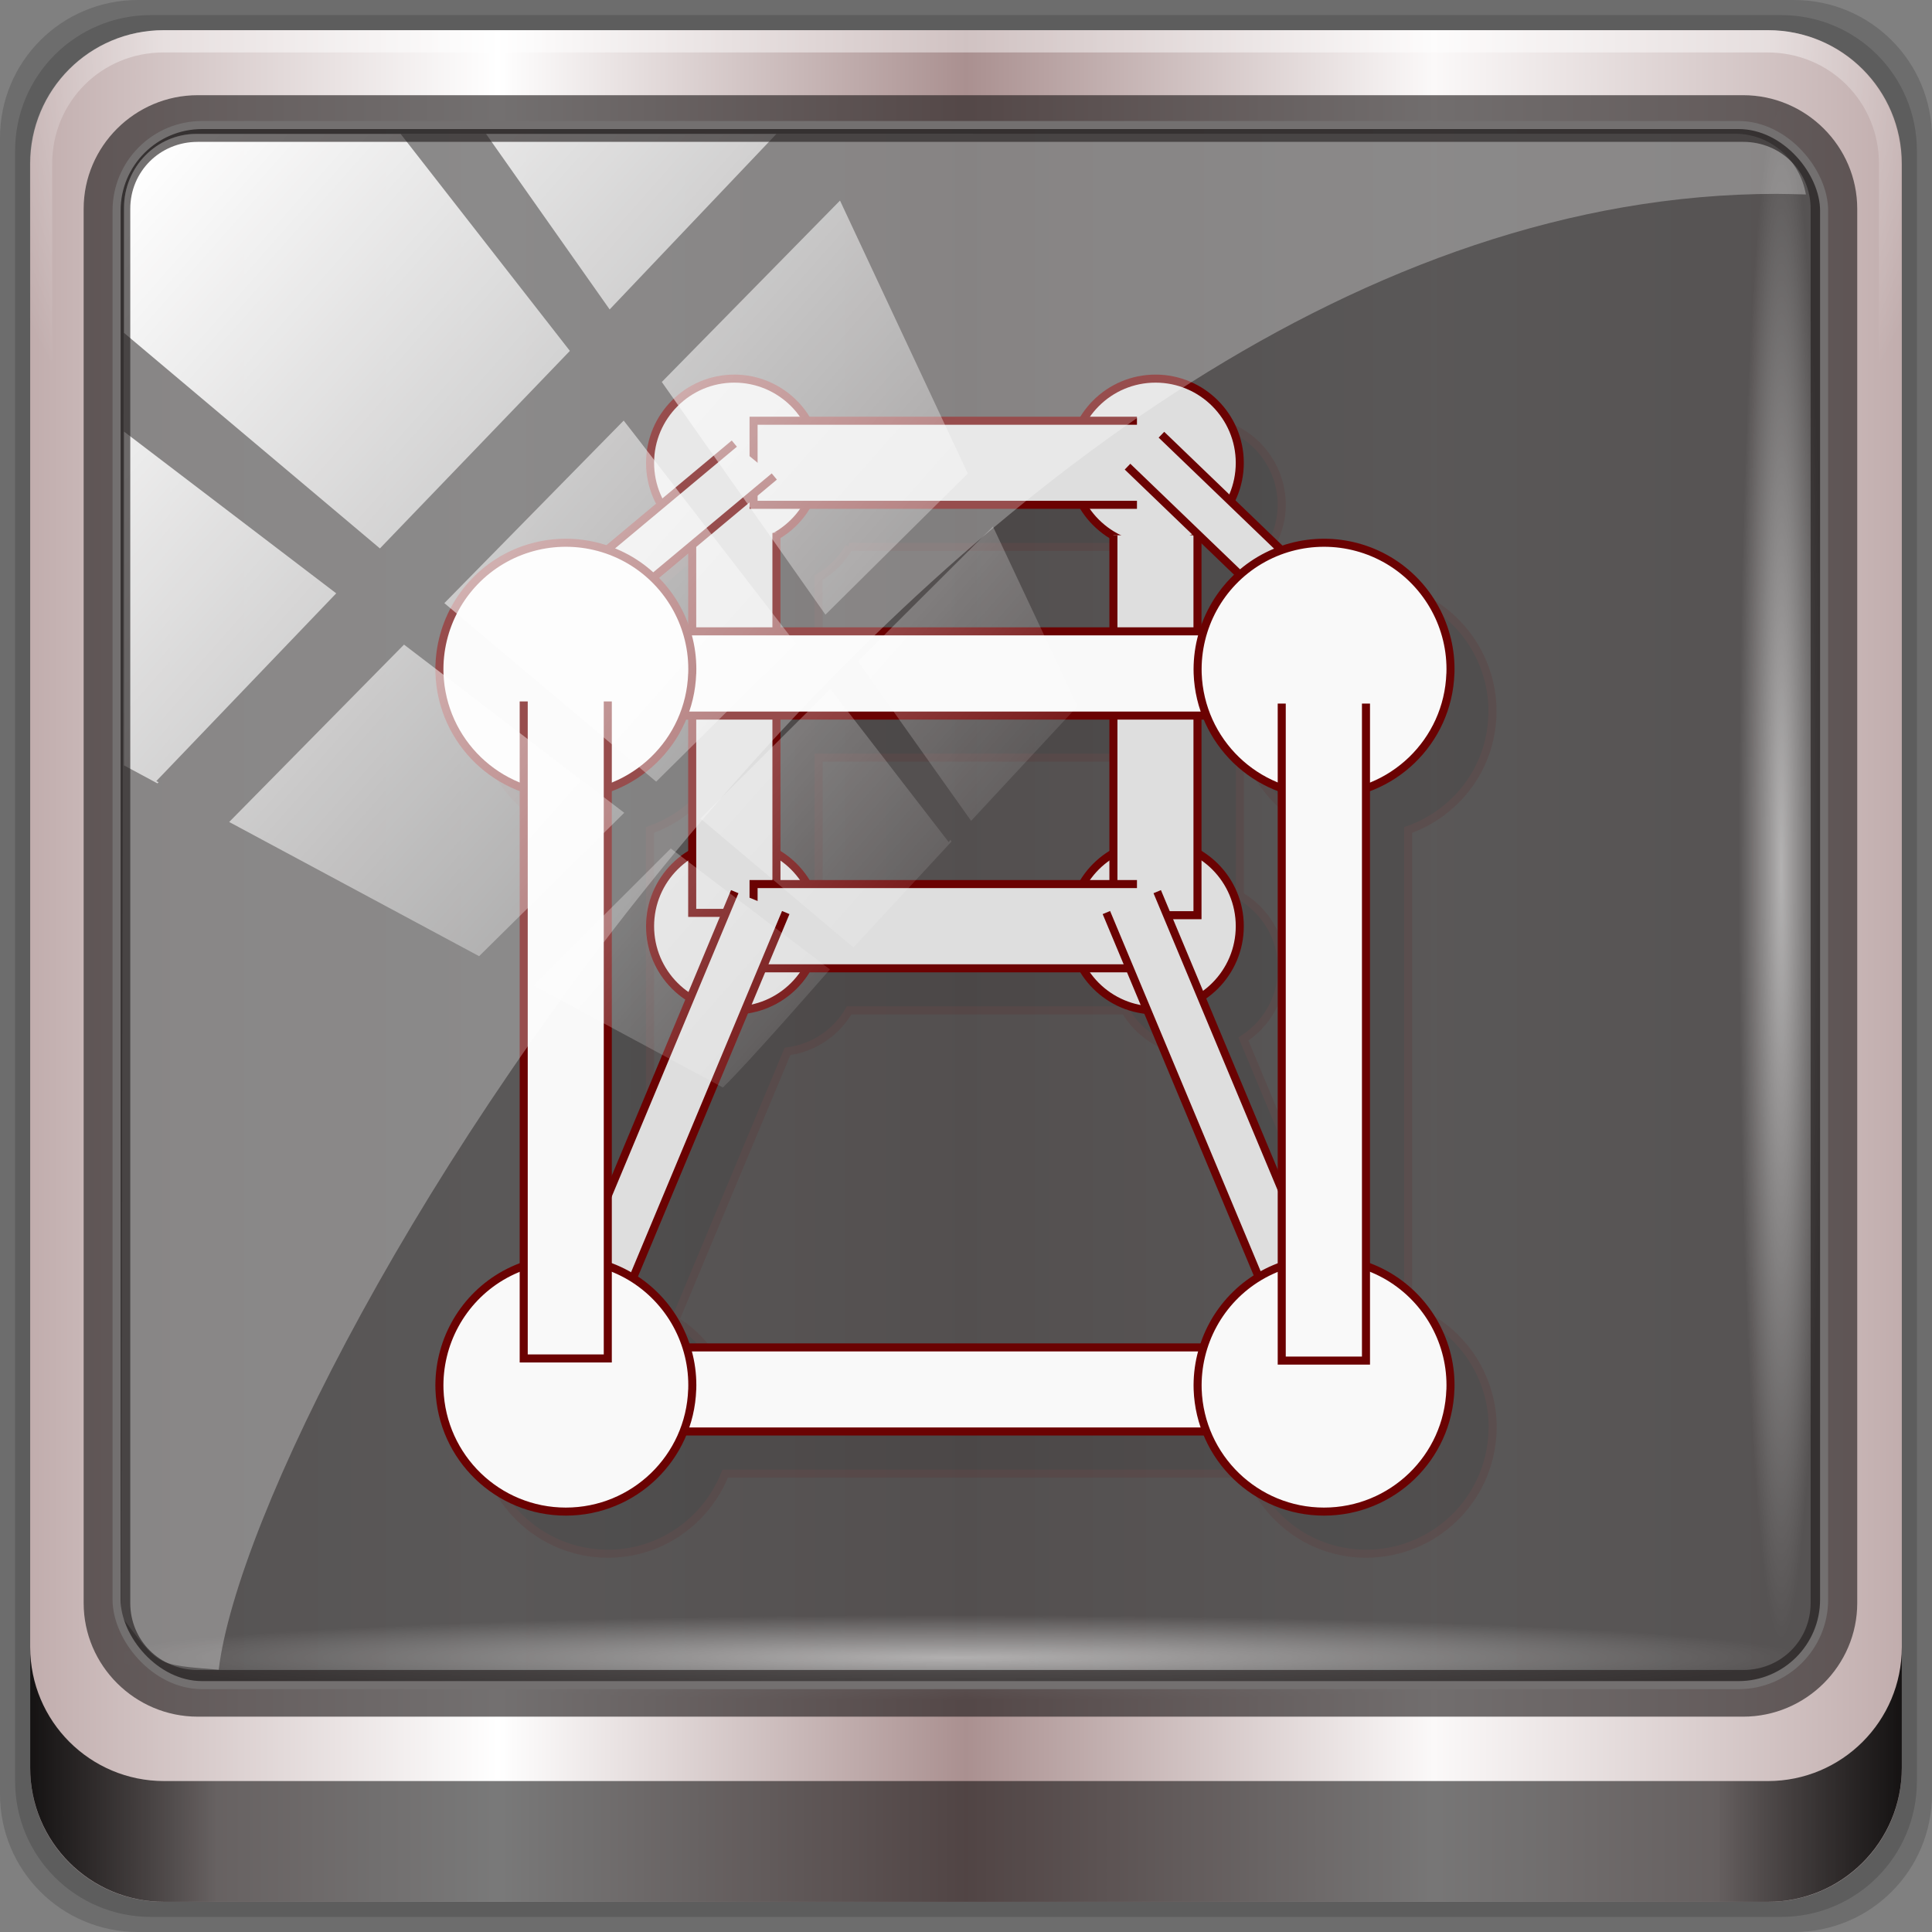 <?xml version="1.0" encoding="UTF-8" standalone="no"?>
<svg
   xmlns:dc="http://purl.org/dc/elements/1.1/"
   xmlns:cc="http://creativecommons.org/ns#"
   xmlns:rdf="http://www.w3.org/1999/02/22-rdf-syntax-ns#"
   xmlns:svg="http://www.w3.org/2000/svg"
   xmlns="http://www.w3.org/2000/svg"
   xmlns:xlink="http://www.w3.org/1999/xlink"
   xmlns:sodipodi="http://sodipodi.sourceforge.net/DTD/sodipodi-0.dtd"
   xmlns:inkscape="http://www.inkscape.org/namespaces/inkscape"
   viewBox="0 0 96 96"
   version="1.1"
   id="svg87"
   sodipodi:docname="boxes.svg"
   width="96"
   height="96"
   inkscape:version="0.92.0 r15299">
  <rect x="0" y="0" width="96" height="96" fill="#808080" stroke="none"/>
  <title
     id="title4123">Part of Lila HD icon Theme</title>
  <sodipodi:namedview
     pagecolor="#ffffff"
     bordercolor="#666666"
     borderopacity="1"
     objecttolerance="10"
     gridtolerance="10"
     guidetolerance="10"
     inkscape:pageopacity="0"
     inkscape:pageshadow="2"
     inkscape:window-width="1280"
     inkscape:window-height="972"
     id="namedview89"
     showgrid="false"
     inkscape:zoom="3.4766083"
     inkscape:cx="24"
     inkscape:cy="21.966102"
     inkscape:window-x="0"
     inkscape:window-y="26"
     inkscape:window-maximized="1"
     inkscape:current-layer="g3950" />
  <defs
     id="defs7">
    <linearGradient
       id="linearGradient3764"
       x1="1"
       x2="47"
       gradientUnits="userSpaceOnUse"
       gradientTransform="rotate(-90,24,24)">
      <stop
         style="stop-color:#3d3d3d;stop-opacity:1"
         id="stop2" />
      <stop
         offset="1"
         style="stop-color:#474747;stop-opacity:1"
         id="stop4" />
    </linearGradient>
    <linearGradient
       gradientTransform="rotate(-90,24,24)"
       gradientUnits="userSpaceOnUse"
       x2="47"
       x1="1"
       id="linearGradient3764-3">
      <stop
         id="stop7"
         style="stop-color:#505050;stop-opacity:1" />
      <stop
         id="stop9"
         style="stop-color:#5a5a5a;stop-opacity:1"
         offset="1" />
    </linearGradient>
    <radialGradient
       gradientTransform="translate(-56.339,76.678)"
       gradientUnits="userSpaceOnUse"
       r="8"
       cy="23"
       cx="31"
       id="radialGradient4187">
      <stop
         id="stop12"
         style="stop-color:#e36b5d;stop-opacity:1" />
      <stop
         id="stop14"
         style="stop-color:#e05b4c;stop-opacity:1"
         offset="1" />
    </radialGradient>
    <radialGradient
       gradientTransform="translate(-56.339,76.678)"
       gradientUnits="userSpaceOnUse"
       r="8"
       cy="29"
       cx="22"
       id="radialGradient4195">
      <stop
         id="stop17"
         style="stop-color:#7070d0;stop-opacity:1" />
      <stop
         id="stop19"
         style="stop-color:#6161cb;stop-opacity:1"
         offset="1" />
    </radialGradient>
    <radialGradient
       gradientTransform="translate(-56.339,76.678)"
       gradientUnits="userSpaceOnUse"
       r="8"
       cy="19"
       cx="20"
       id="radialGradient4203">
      <stop
         id="stop22"
         style="stop-color:#32e647;stop-opacity:1" />
      <stop
         id="stop24"
         style="stop-color:#20e437;stop-opacity:1"
         offset="1" />
    </radialGradient>
    <linearGradient
       y2="47"
       x2="90"
       y1="47"
       x1="6"
       gradientTransform="matrix(1.107,0,0,1.107,2.901,-18.701)"
       gradientUnits="userSpaceOnUse"
       id="linearGradient4071"
       xlink:href="#linearGradient6139-0"
       inkscape:collect="always" />
    <linearGradient
       id="linearGradient6139-0">
      <stop
         style="stop-color:#c1adad;stop-opacity:1;"
         offset="0"
         id="stop6141-2" />
      <stop
         id="stop6151-0"
         offset="0.25"
         style="stop-color:#ffffff;stop-opacity:1;" />
      <stop
         id="stop6147-1"
         offset="0.5"
         style="stop-color:#aa9090;stop-opacity:1;" />
      <stop
         style="stop-color:#fbf9f9;stop-opacity:1;"
         offset="0.75"
         id="stop6149-4" />
      <stop
         style="stop-color:#c1adad;stop-opacity:1;"
         offset="1"
         id="stop6143-4" />
    </linearGradient>
    <linearGradient
       id="linearGradient556">
      <stop
         offset="0"
         style="stop-color:#ffffff;stop-opacity:1"
         id="stop557" />
      <stop
         offset="1"
         style="stop-color:#d2d2d2;stop-opacity:1;"
         id="stop558" />
    </linearGradient>
    <radialGradient
       inkscape:collect="always"
       xlink:href="#linearGradient4091-0-3-0-7"
       id="radialGradient7430-4"
       gradientUnits="userSpaceOnUse"
       gradientTransform="matrix(-1.072,0,0,-0.875,199.464,-19.126)"
       cx="48"
       cy="-27"
       fx="48"
       fy="-27"
       r="42" />
    <linearGradient
       id="linearGradient4091-0-3-0-7">
      <stop
         id="stop4093-3-6-4-2"
         offset="0"
         style="stop-color:#ffffff;stop-opacity:1;" />
      <stop
         style="stop-color:#ffffff;stop-opacity:1;"
         offset="0.8"
         id="stop4099-6-1-8-3" />
      <stop
         id="stop4095-1-0-7-9"
         offset="1"
         style="stop-color:#ffffff;stop-opacity:0;" />
    </linearGradient>
    <linearGradient
       gradientUnits="userSpaceOnUse"
       y2="88.172"
       x2="94.5"
       y1="88.172"
       x1="1.5"
       id="linearGradient4129"
       xlink:href="#linearGradient3832-0-6-1-1"
       inkscape:collect="always"
       gradientTransform="translate(8.044,-14.666)" />
    <linearGradient
       id="linearGradient3832-0-6-1-1">
      <stop
         id="stop3834-6-3-7-1"
         offset="0"
         style="stop-color:#000000;stop-opacity:1;" />
      <stop
         style="stop-color:#000000;stop-opacity:0.588;"
         offset="0.1"
         id="stop3872-2-4" />
      <stop
         id="stop3844-6-2-7-6"
         offset="0.9"
         style="stop-color:#000000;stop-opacity:0.588;" />
      <stop
         id="stop3836-5-0-2-9"
         offset="1"
         style="stop-color:#000000;stop-opacity:1;" />
    </linearGradient>
    <radialGradient
       inkscape:collect="always"
       xlink:href="#linearGradient3737"
       id="radialGradient7462-1"
       gradientUnits="userSpaceOnUse"
       gradientTransform="matrix(0.975,0,0,0.049,41.943,65.501)"
       cx="13.948"
       cy="44.893"
       fx="13.948"
       fy="44.893"
       r="43.199" />
    <linearGradient
       id="linearGradient3737">
      <stop
         id="stop3739"
         style="stop-color:#ffffff;stop-opacity:1"
         offset="0" />
      <stop
         id="stop3741"
         style="stop-color:#ffffff;stop-opacity:0"
         offset="1" />
    </linearGradient>
    <radialGradient
       inkscape:collect="always"
       xlink:href="#linearGradient3737"
       id="radialGradient7464-8"
       gradientUnits="userSpaceOnUse"
       gradientTransform="matrix(0.888,0,0,0.049,16.069,-98.752)"
       cx="13.948"
       cy="44.893"
       fx="13.948"
       fy="44.893"
       r="43.199" />
    <linearGradient
       y2="7.017"
       x2="45.448"
       y1="92.54"
       x1="45.448"
       gradientTransform="scale(1.006,0.994)"
       gradientUnits="userSpaceOnUse"
       id="linearGradient4740"
       xlink:href="#ButtonShadow"
       inkscape:collect="always" />
    <linearGradient
       x1="45.448"
       y1="92.54"
       x2="45.448"
       y2="7.017"
       id="ButtonShadow"
       gradientUnits="userSpaceOnUse"
       gradientTransform="scale(1.006,0.994)">
      <stop
         id="stop3750"
         style="stop-color:#000000;stop-opacity:1"
         offset="0" />
      <stop
         id="stop3752"
         style="stop-color:#000000;stop-opacity:0.588"
         offset="1" />
    </linearGradient>
    <filter
       style="color-interpolation-filters:sRGB"
       id="filter3174-3-13">
      <feGaussianBlur
         stdDeviation="1.71"
         id="feGaussianBlur3176-6-1" />
    </filter>
    <linearGradient
       y2="14.514"
       x2="50.528"
       y1="-28.642"
       x1="2.771"
       gradientUnits="userSpaceOnUse"
       id="linearGradient4767"
       xlink:href="#linearGradient3737"
       inkscape:collect="always" />
    <clipPath
       id="clipPath4156-4-2"
       clipPathUnits="userSpaceOnUse">
      <path
         inkscape:connector-curvature="0"
         id="path4158-0-4"
         d="m 27.046,-55.695 -14.214,13.321 h 0.061 l 15.653,21.771 10.231,-10.546 C 38.562,-32.302 27.468,-54.819 27.046,-55.695 Z M 9.647,-39.383 -5.241,-25.321 15.988,-7.806 26.372,-18.383 Z m 31.491,12.951 -9.741,9.714 8.945,12.458 7.781,-7.555 z m -49.84,4.379 -13.754,12.982 26.283,13.846 0.061,-0.062 -0.123,-0.062 L 13.599,-5.401 -8.702,-22.053 Z m 38.015,7.401 -9.803,9.775 11.579,9.559 7.628,-7.401 -8.669,-11.009 z m 20.187,5.674 -7.383,7.216 6.188,8.542 5.82,-6.137 z m -32.195,6.322 -9.557,9.498 13.662,7.185 7.934,-7.678 z m 23.312,2.374 -7.107,6.938 8.363,6.907 5.361,-5.674 -0.061,-0.092 -0.092,0.123 -6.464,-8.203 z m -8.73,8.542 -7.505,7.339 10.354,5.458 c 1.397,-1.321 5.675,-6.123 5.851,-6.322 z"
         style="opacity:0.6;fill:#ffffff;fill-opacity:1;stroke:none" />
    </clipPath>
    <filter
       style="color-interpolation-filters:sRGB"
       id="filter3174-53">
      <feGaussianBlur
         stdDeviation="1.71"
         id="feGaussianBlur3176-1" />
    </filter>
    <filter
       style="color-interpolation-filters:sRGB"
       id="filter3174">
      <feGaussianBlur
         id="feGaussianBlur3176"
         stdDeviation="1.71" />
    </filter>
    <radialGradient
       gradientTransform="translate(-56.339,76.678)"
       gradientUnits="userSpaceOnUse"
       r="8"
       cy="19"
       cx="20"
       id="radialGradient4203-3">
      <stop
         id="stop22-6"
         style="stop-color:#32e647;stop-opacity:1" />
      <stop
         id="stop24-7"
         style="stop-color:#20e437;stop-opacity:1"
         offset="1" />
    </radialGradient>
    <radialGradient
       gradientTransform="translate(-56.339,76.678)"
       gradientUnits="userSpaceOnUse"
       r="8"
       cy="23"
       cx="31"
       id="radialGradient4187-5">
      <stop
         id="stop12-3"
         style="stop-color:#e36b5d;stop-opacity:1" />
      <stop
         id="stop14-5"
         style="stop-color:#e05b4c;stop-opacity:1"
         offset="1" />
    </radialGradient>
    <radialGradient
       gradientTransform="translate(-56.339,76.678)"
       gradientUnits="userSpaceOnUse"
       r="8"
       cy="29"
       cx="22"
       id="radialGradient4195-6">
      <stop
         id="stop17-2"
         style="stop-color:#7070d0;stop-opacity:1" />
      <stop
         id="stop19-9"
         style="stop-color:#6161cb;stop-opacity:1"
         offset="1" />
    </radialGradient>
    <linearGradient
       inkscape:collect="always"
       xlink:href="#ButtonShadow"
       id="linearGradient4119"
       gradientUnits="userSpaceOnUse"
       gradientTransform="scale(1.006,0.994)"
       x1="45.448"
       y1="92.54"
       x2="45.448"
       y2="7.017" />
    <linearGradient
       inkscape:collect="always"
       xlink:href="#ButtonShadow"
       id="linearGradient4121"
       gradientUnits="userSpaceOnUse"
       gradientTransform="scale(1.006,0.994)"
       x1="45.448"
       y1="92.54"
       x2="45.448"
       y2="7.017" />
  </defs>
  <g
     id="g4117">
    <g
       transform="translate(0,-6)"
       id="g4704">
      <g
         id="g6902">
        <g
           id="layer1-2"
           inkscape:label="Layer 1"
           transform="translate(-1e-6,32)">
          <g
             id="g7390-7"
             transform="translate(-8.044,-17.334)">
            <g
               id="g4615-6"
               transform="translate(251.288,-104.897)">
              <g
                 style="display:none"
                 id="layer2-8-6">
                <rect
                   style="opacity:0.9;fill:url(#linearGradient4119);fill-opacity:1;fill-rule:nonzero;stroke:none;filter:url(#filter3174-3-13)"
                   id="rect3745-9-2"
                   y="7"
                   x="5"
                   ry="6"
                   rx="6"
                   height="85"
                   width="86" />
              </g>
            </g>
            <g
               transform="translate(0,6)"
               id="g3950">
              <path
                 style="display:inline;opacity:0.15;fill:#000000;fill-opacity:1;fill-rule:nonzero;stroke:none"
                 d="M 97.187,-14.666 H 14.901 c -3.799,0 -6.857,3.058 -6.857,6.857 V 74.477 c 0,3.799 3.058,6.857 6.857,6.857 h 82.286 c 3.799,0 6.857,-3.058 6.857,-6.857 V -7.808 c 0,-3.799 -3.058,-6.857 -6.857,-6.857 z"
                 id="path3288-3"
                 inkscape:connector-curvature="0" />
              <path
                 inkscape:connector-curvature="0"
                 id="path4085-3"
                 d="M 96.544,-13.916 H 15.544 c -3.739,0 -6.75,3.01 -6.75,6.75 V 73.834 c 0,3.74 3.011,6.75 6.75,6.75 h 81 c 3.74,0 6.75,-3.01 6.75,-6.75 V -7.166 c 0,-3.739 -3.01,-6.75 -6.75,-6.75 z"
                 style="display:inline;opacity:0.15;fill:#000000;fill-opacity:1;fill-rule:nonzero;stroke:none" />
              <path
                 style="display:inline;fill:url(#linearGradient4071);fill-opacity:1;fill-rule:nonzero;stroke:none"
                 d="M 95.901,-13.166 H 16.187 c -3.68,0 -6.643,2.963 -6.643,6.643 V 73.192 c 0,3.68 2.963,6.643 6.643,6.643 h 79.714 c 3.68,0 6.643,-2.963 6.643,-6.643 V -6.523 c 0,-3.68 -2.963,-6.643 -6.643,-6.643 z"
                 id="rect4251-1-75"
                 inkscape:connector-curvature="0" />
              <rect
                 transform="translate(8.044,-14.666)"
                 ry="4.25"
                 y="6.213"
                 x="5.793"
                 height="77.52"
                 width="84.846"
                 id="rect4301-6"
                 style="fill:#4c4a4a;fill-opacity:0.919;stroke:#ffffff;stroke-width:0.4;stroke-linecap:round;stroke-linejoin:round;stroke-miterlimit:4;stroke-dasharray:none;stroke-dashoffset:0;stroke-opacity:1" />
              <g
                 transform="matrix(2.093,0,0,2.093,4.766,-117.247)"
                 id="g4156"
                 style="stroke:#6b0202;stroke-opacity:1;stroke-width:0.191;stroke-miterlimit:4;stroke-dasharray:none">
                <g
                   transform="translate(0,48)"
                   id="g33"
                   style="stroke:#6b0202;stroke-opacity:1;stroke-width:0.191;stroke-miterlimit:4;stroke-dasharray:none">
                  <g
                     id="g31"
                     style="stroke:#6b0202;stroke-opacity:1;stroke-width:0.191;stroke-miterlimit:4;stroke-dasharray:none">
                    <g
                       id="g29"
                       transform="translate(1,1)"
                       style="stroke:#6b0202;stroke-opacity:1;stroke-width:0.191;stroke-miterlimit:4;stroke-dasharray:none">
                      <g
                         id="g27"
                         style="opacity:0.1;stroke:#6b0202;stroke-opacity:1;stroke-width:0.191;stroke-miterlimit:4;stroke-dasharray:none">
                        <!-- color: #474747 -->
                        <g
                           id="g25"
                           style="stroke:#6b0202;stroke-opacity:1;stroke-width:0.191;stroke-miterlimit:4;stroke-dasharray:none">
                          <path
                             inkscape:connector-curvature="0"
                             id="path21"
                             style="fill:#000000;fill-opacity:1;fill-rule:nonzero;stroke:#6b0202;stroke-opacity:1;stroke-width:0.191;stroke-miterlimit:4;stroke-dasharray:none"
                             d="M 32.31,34.01 H 16.568 v 0.746 H 32.31 m 0,-0.746" />
                          <path
                             inkscape:connector-curvature="0"
                             id="path23"
                             transform="translate(-1,-1)"
                             d="m 20,11 c -1.105,0 -2,0.898 -2,2 0,0.361 0.102,0.696 0.27,0.988 l -1.293,1.078 c -0.824,-0.283 -1.74,-0.204 -2.508,0.25 -0.942,0.559 -1.504,1.59 -1.469,2.684 0.046,1.265 0.871,2.313 2,2.715 v 11.361 c -0.182,0.064 -0.361,0.14 -0.531,0.24 -0.942,0.559 -1.504,1.59 -1.469,2.684 0.059,1.617 1.383,2.898 3,2.898 1.264,0 2.342,-0.788 2.783,-1.902 h 12.436 c 0.442,1.114 1.517,1.902 2.781,1.902 1.617,0 2.945,-1.281 3,-2.898 h 0.002 c 0.039,-1.094 -0.53,-2.125 -1.471,-2.684 -0.172,-0.101 -0.351,-0.178 -0.535,-0.242 V 20.717 c 1.132,-0.4 1.961,-1.45 2,-2.717 h 0.002 c 0.039,-1.094 -0.53,-2.125 -1.471,-2.684 -0.778,-0.46 -1.706,-0.534 -2.537,-0.238 l -1.219,-1.174 c 0.139,-0.273 0.225,-0.577 0.225,-0.904 0,-1.102 -0.895,-2 -2,-2 -0.738,0 -1.376,0.405 -1.723,1 h -6.555 c -0.346,-0.595 -0.984,-1 -1.723,-1 z m 1.725,2.996 h 6.551 c 0.175,0.302 0.423,0.551 0.725,0.727 V 17 h -8 v -2.277 c 0.302,-0.175 0.55,-0.424 0.725,-0.727 z m 9.297,0.715 0.986,0.951 C 31.603,16.024 31.307,16.487 31.145,17 h -0.148 v -2.275 c 0.008,-0.005 0.017,-0.009 0.025,-0.014 z m -12.02,0.242 V 17 H 18.859 C 18.707,16.519 18.437,16.082 18.07,15.73 Z M 18.783,19 h 0.219 v 3.277 c -0.596,0.346 -1,0.984 -1,1.723 0,0.721 0.385,1.347 0.957,1.699 l -1.961,4.697 v -9.68 c 0.815,-0.288 1.466,-0.914 1.785,-1.717 z m 2.219,0 h 8 v 3.277 C 28.701,22.452 28.454,22.699 28.279,23 H 21.724 C 21.549,22.699 21.302,22.452 21.001,22.277 V 19 Z m 9.996,0 h 0.225 c 0.319,0.801 0.964,1.425 1.775,1.715 v 9.539 l -1.912,-4.576 c 0.551,-0.356 0.916,-0.973 0.916,-1.678 0,-0.741 -0.406,-1.379 -1,-1.725 V 19 Z m -9.273,6 h 6.555 c 0.313,0.539 0.867,0.911 1.518,0.979 l 2.654,6.352 c -0.634,0.383 -1.088,0.983 -1.305,1.67 H 18.86 c -0.212,-0.672 -0.653,-1.258 -1.266,-1.643 l 2.668,-6.385 C 20.889,25.891 21.42,25.524 21.725,25 Z"
                             style="stroke:#6b0202;stroke-opacity:1;stroke-width:0.191;stroke-miterlimit:4;stroke-dasharray:none" />
                        </g>
                      </g>
                    </g>
                  </g>
                </g>
                <g
                   id="g81"
                   transform="translate(-4.5554536e-4,48)"
                   style="stroke:#6b0202;stroke-opacity:1;stroke-width:0.191;stroke-miterlimit:4;stroke-dasharray:none">
                  <g
                     id="g79"
                     style="stroke:#6b0202;stroke-opacity:1;stroke-width:0.191;stroke-miterlimit:4;stroke-dasharray:none">
                    <!-- color: #474747 -->
                    <g
                       id="g77"
                       style="stroke:#6b0202;stroke-opacity:1;stroke-width:0.191;stroke-miterlimit:4;stroke-dasharray:none">
                      <path
                         inkscape:connector-curvature="0"
                         id="path35"
                         style="fill:#f9f9f9;fill-opacity:1;fill-rule:nonzero;stroke:#6b0202;stroke-opacity:1;stroke-width:0.191;stroke-miterlimit:4;stroke-dasharray:none"
                         d="M 32.31,34.01 H 16.568 v 0.746 H 32.31 m 0,-0.746" />
                      <path
                         inkscape:connector-curvature="0"
                         id="path37"
                         style="fill:#dedede;fill-opacity:1;fill-rule:nonzero;stroke:#6b0202;stroke-opacity:1;stroke-width:0.191;stroke-miterlimit:4;stroke-dasharray:none"
                         d="m 31,23 c 0,1.105 -0.895,2 -2,2 -1.105,0 -2,-0.895 -2,-2 0,-1.105 0.895,-2 2,-2 1.105,0 2,0.895 2,2 m 0,0" />
                      <path
                         inkscape:connector-curvature="0"
                         id="path39"
                         style="fill:#f9f9f9;fill-opacity:1;fill-rule:nonzero;stroke:#6b0202;stroke-opacity:1;stroke-width:0.191;stroke-miterlimit:4;stroke-dasharray:none"
                         d="M 32.906,33 H 15.441 v 1.996 h 17.465 m 0,-1.996" />
                      <path
                         inkscape:connector-curvature="0"
                         id="path41"
                         style="fill:#dedede;fill-opacity:1;fill-rule:nonzero;stroke:#6b0202;stroke-opacity:1;stroke-width:0.191;stroke-miterlimit:4;stroke-dasharray:none"
                         d="m 21,23 c 0,1.105 -0.895,2 -2,2 -1.105,0 -2,-0.895 -2,-2 0,-1.105 0.895,-2 2,-2 1.105,0 2,0.895 2,2 m 0,0" />
                      <path
                         inkscape:connector-curvature="0"
                         id="path43"
                         style="fill:#dedede;fill-opacity:1;fill-rule:nonzero;stroke:#6b0202;stroke-opacity:1;stroke-width:0.191;stroke-miterlimit:4;stroke-dasharray:none"
                         d="m 21,12 c 0,1.105 -0.895,2 -2,2 -1.105,0 -2,-0.895 -2,-2 0,-1.102 0.895,-2 2,-2 1.105,0 2,0.898 2,2 m 0,0" />
                      <path
                         inkscape:connector-curvature="0"
                         id="path45"
                         style="fill:#dedede;fill-opacity:1;fill-rule:nonzero;stroke:#6b0202;stroke-opacity:1;stroke-width:0.191;stroke-miterlimit:4;stroke-dasharray:none"
                         d="m 31,12 c 0,1.105 -0.895,2 -2,2 -1.105,0 -2,-0.895 -2,-2 0,-1.102 0.895,-2 2,-2 1.105,0 2,0.898 2,2 m 0,0" />
                      <path
                         inkscape:connector-curvature="0"
                         id="path47"
                         style="fill:#dedede;fill-opacity:1;fill-rule:nonzero;stroke:#6b0202;stroke-opacity:1;stroke-width:0.191;stroke-miterlimit:4;stroke-dasharray:none"
                         d="m 18,13.664 v 9.02 h 2 v -9.02 m -2,0" />
                      <path
                         inkscape:connector-curvature="0"
                         id="path49"
                         style="fill:#dedede;fill-opacity:1;fill-rule:nonzero;stroke:#6b0202;stroke-opacity:1;stroke-width:0.191;stroke-miterlimit:4;stroke-dasharray:none"
                         d="m 28,13.719 v 9.02 h 1.996 v -9.02 m -1.996,0" />
                      <path
                         inkscape:connector-curvature="0"
                         id="path51"
                         style="fill:#f9f9f9;fill-opacity:1;fill-rule:nonzero;stroke:#6b0202;stroke-opacity:1;stroke-width:0.191;stroke-miterlimit:4;stroke-dasharray:none"
                         d="M 32.17,16 H 16.428 v 2 H 32.17 m 0,-2" />
                      <path
                         inkscape:connector-curvature="0"
                         id="path53"
                         style="fill:#dedede;fill-opacity:1;fill-rule:nonzero;stroke:#6b0202;stroke-opacity:1;stroke-width:0.191;stroke-miterlimit:4;stroke-dasharray:none"
                         d="m 28.559,11 h -9.102 v 1.996 h 9.102 m 0,-1.996" />
                      <path
                         inkscape:connector-curvature="0"
                         id="path55"
                         style="fill:#dedede;fill-opacity:1;fill-rule:nonzero;stroke:#6b0202;stroke-opacity:1;stroke-width:0.191;stroke-miterlimit:4;stroke-dasharray:none"
                         d="m 28.559,22 h -9.102 v 2 h 9.102 m 0,-2" />
                      <path
                         inkscape:connector-curvature="0"
                         id="path57"
                         style="fill:#dedede;fill-opacity:1;fill-rule:nonzero;stroke:#6b0202;stroke-opacity:1;stroke-width:0.191;stroke-miterlimit:4;stroke-dasharray:none"
                         d="m 19.01,22.18 -5.625,13.469 1.207,0.496 5.629,-13.469 M 19.01,22.18" />
                      <path
                         inkscape:connector-curvature="0"
                         id="path59"
                         style="fill:#dedede;fill-opacity:1;fill-rule:nonzero;stroke:#6b0202;stroke-opacity:1;stroke-width:0.191;stroke-miterlimit:4;stroke-dasharray:none"
                         d="m 29.04,22.18 5.629,13.469 -1.207,0.496 -5.629,-13.469 M 29.04,22.18" />
                      <path
                         inkscape:connector-curvature="0"
                         id="path61"
                         style="fill:#f9f9f9;fill-opacity:1;fill-rule:nonzero;stroke:#6b0202;stroke-opacity:1;stroke-width:0.191;stroke-miterlimit:4;stroke-dasharray:none"
                         d="m 18,34 c -0.055,1.617 -1.383,2.898 -3,2.898 -1.617,0 -2.941,-1.281 -3,-2.898 -0.035,-1.094 0.527,-2.125 1.469,-2.684 0.945,-0.559 2.117,-0.559 3.063,0 0.941,0.559 1.508,1.59 1.469,2.684 m 0,0" />
                      <path
                         inkscape:connector-curvature="0"
                         id="path63"
                         style="fill:#f9f9f9;fill-opacity:1;fill-rule:nonzero;stroke:#6b0202;stroke-opacity:1;stroke-width:0.191;stroke-miterlimit:4;stroke-dasharray:none"
                         d="m 36,34 c -0.055,1.617 -1.383,2.898 -3,2.898 -1.617,0 -2.941,-1.281 -3,-2.898 -0.035,-1.094 0.527,-2.125 1.469,-2.684 0.945,-0.559 2.117,-0.559 3.063,0 0.941,0.559 1.508,1.59 1.469,2.684 m 0,0" />
                      <path
                         inkscape:connector-curvature="0"
                         id="path65"
                         style="fill:#dedede;fill-opacity:1;fill-rule:nonzero;stroke:#6b0202;stroke-opacity:1;stroke-width:0.191;stroke-miterlimit:4;stroke-dasharray:none"
                         d="m 29.14,11.332 5.566,5.355 -0.805,0.758 -5.566,-5.355 m 0.805,-0.758" />
                      <path
                         inkscape:connector-curvature="0"
                         id="path67"
                         style="fill:#f9f9f9;fill-opacity:1;fill-rule:nonzero;stroke:#6b0202;stroke-opacity:1;stroke-width:0.191;stroke-miterlimit:4;stroke-dasharray:none"
                         d="m 36,17 c -0.055,1.617 -1.383,2.898 -3,2.898 -1.617,0 -2.941,-1.281 -3,-2.898 -0.035,-1.094 0.527,-2.125 1.469,-2.684 0.945,-0.559 2.117,-0.559 3.063,0 0.941,0.559 1.508,1.59 1.469,2.684 m 0,0" />
                      <path
                         inkscape:connector-curvature="0"
                         id="path69"
                         style="fill:#f9f9f9;fill-opacity:1;fill-rule:nonzero;stroke:#6b0202;stroke-opacity:1;stroke-width:0.191;stroke-miterlimit:4;stroke-dasharray:none"
                         d="m 31.996,17.715 v 15.598 h 2 V 17.715 m -2,0" />
                      <path
                         inkscape:connector-curvature="0"
                         id="path71"
                         style="fill:#dedede;fill-opacity:1;fill-rule:nonzero;stroke:#6b0202;stroke-opacity:1;stroke-width:0.191;stroke-miterlimit:4;stroke-dasharray:none"
                         d="m 19,11.543 -6.578,5.492 0.949,0.781 6.578,-5.492 M 19,11.543" />
                      <path
                         inkscape:connector-curvature="0"
                         id="path73"
                         style="fill:#f9f9f9;fill-opacity:1;fill-rule:nonzero;stroke:#6b0202;stroke-opacity:1;stroke-width:0.191;stroke-miterlimit:4;stroke-dasharray:none"
                         d="m 18,17 c -0.055,1.617 -1.383,2.898 -3,2.898 -1.617,0 -2.941,-1.281 -3,-2.898 -0.035,-1.094 0.527,-2.125 1.469,-2.684 0.945,-0.559 2.117,-0.559 3.063,0 0.941,0.559 1.508,1.59 1.469,2.684 m 0,0" />
                      <path
                         inkscape:connector-curvature="0"
                         id="path75"
                         style="fill:#f9f9f9;fill-opacity:1;fill-rule:nonzero;stroke:#6b0202;stroke-opacity:1;stroke-width:0.191;stroke-miterlimit:4;stroke-dasharray:none"
                         d="m 14,17.664 v 15.598 h 1.996 V 17.664 m -1.996,0" />
                    </g>
                  </g>
                </g>
              </g>
              <g
                 id="g3272-1"
                 transform="matrix(1.107,0,0,1.107,-107.813,-18.148)">
                <path
                   inkscape:connector-curvature="0"
                   id="path4236-5-3"
                   d="m 112,4.5 c -3.324,0 -6,2.676 -6,6 v 15 h 1 v -15 c 0,-2.787 2.213,-5 5,-5 h 72 c 2.787,0 5,2.213 5,5 v 15 h 1 v -15 c 0,-3.324 -2.676,-6 -6,-6 z"
                   style="display:inline;opacity:0.45;fill:url(#radialGradient7430-4);fill-opacity:1;fill-rule:nonzero;stroke:none" />
              </g>
              <path
                 inkscape:connector-curvature="0"
                 style="display:inline;opacity:0.891;fill:url(#linearGradient4129);fill-opacity:1;fill-rule:nonzero;stroke:none"
                 d="m 9.544,67.178 v 6 c 0,3.68 2.976,6.656 6.656,6.656 h 79.688 c 3.68,0 6.656,-2.976 6.656,-6.656 v -6 c 0,3.68 -2.976,6.656 -6.656,6.656 h -79.688 c -3.68,0 -6.656,-2.976 -6.656,-6.656 z"
                 id="path4118-34" />
              <rect
                 style="opacity:0.55;fill:url(#radialGradient7462-1);fill-opacity:1;stroke:none"
                 id="rect4131-2"
                 width="84.25"
                 height="4.25"
                 x="13.419"
                 y="65.584"
                 rx="0"
                 ry="4.25" />
              <rect
                 ry="4.25"
                 rx="0"
                 y="-98.669"
                 x="-9.916"
                 height="4.25"
                 width="76.75"
                 id="rect4141-66"
                 style="opacity:0.55;fill:url(#radialGradient7464-8);fill-opacity:1;stroke:none"
                 transform="rotate(90)" />
              <path
                 sodipodi:nodetypes="ssccscss"
                 style="opacity:0.3;fill:#ffffff;fill-opacity:1;stroke:none"
                 d="m 17.816,-8.022 c -1.993,0 -3.604,1.649 -3.609,3.684 L 14.059,65.624 c 1.914,2.521 1.665,2.411 4.852,2.679 1.804,-14.861 36.499,-73.336 77.418,-73.336 0.488,0 0.963,0.02 1.449,0.029 -0.303,-1.718 -1.751,-3.017 -3.524,-3.017 z"
                 id="rect4190-1"
                 inkscape:connector-curvature="0" />
              <rect
                 transform="matrix(0.909,0,0,0.928,12.389,19.829)"
                 style="fill:url(#linearGradient4767);fill-opacity:1;stroke:none"
                 id="rect4146-52"
                 width="92"
                 height="92"
                 x="2"
                 y="-30"
                 rx="3.957"
                 ry="3.957"
                 clip-path="url(#clipPath4156-4-2)" />
              <path
                 inkscape:connector-curvature="0"
                 id="path4989-2"
                 d="m 17.869,-9.936 c -3.117,0 -5.668,2.54 -5.668,5.646 V 64.988 c 0,3.106 2.551,5.646 5.668,5.646 h 76.792 c 3.117,0 5.668,-2.54 5.668,-5.646 V -4.29 c 0,-3.106 -2.551,-5.646 -5.668,-5.646 z m 0,2.319 h 76.792 c 1.888,0 3.352,1.48 3.352,3.327 V 64.988 c 0,1.846 -1.464,3.327 -3.352,3.327 H 17.869 c -1.888,0 -3.352,-1.48 -3.352,-3.327 V -4.29 c 0,-1.846 1.464,-3.327 3.352,-3.327 z"
                 style="color:#000000;font-style:normal;font-variant:normal;font-weight:normal;font-stretch:normal;font-size:medium;line-height:normal;font-family:Sans;-inkscape-font-specification:Sans;text-indent:0;text-align:start;text-decoration:none;text-decoration-line:none;letter-spacing:normal;word-spacing:normal;text-transform:none;writing-mode:lr-tb;direction:ltr;baseline-shift:baseline;text-anchor:start;display:inline;overflow:visible;visibility:visible;fill:#241f1f;fill-opacity:0.633;stroke:none;stroke-width:2.376;marker:none;enable-background:accumulate" />
            </g>
          </g>
        </g>
        <g
           style="display:none"
           id="layer2-0">
          <rect
             style="opacity:0.9;fill:url(#linearGradient4121);fill-opacity:1;fill-rule:nonzero;stroke:none;filter:url(#filter3174-53)"
             id="rect3745-1"
             y="7"
             x="5"
             ry="6"
             rx="6"
             height="85"
             width="86" />
        </g>
        <g
           id="layer5-1" />
      </g>
      <g
         id="layer2"
         style="display:none">
        <rect
           width="86"
           height="85"
           rx="6"
           ry="6"
           x="5"
           y="7"
           id="rect3745"
           style="opacity:0.9;fill:url(#linearGradient4740);fill-opacity:1;fill-rule:nonzero;stroke:none;filter:url(#filter3174)" />
      </g>
      <g
         id="layer1"
         transform="translate(-175.322,97.627)" />
    </g>
    <g
       transform="translate(0,42)"
       id="g38">
      <g
         id="g40">
        <!-- color: #eeeeee -->
      </g>
    </g>
  </g>
</svg>
